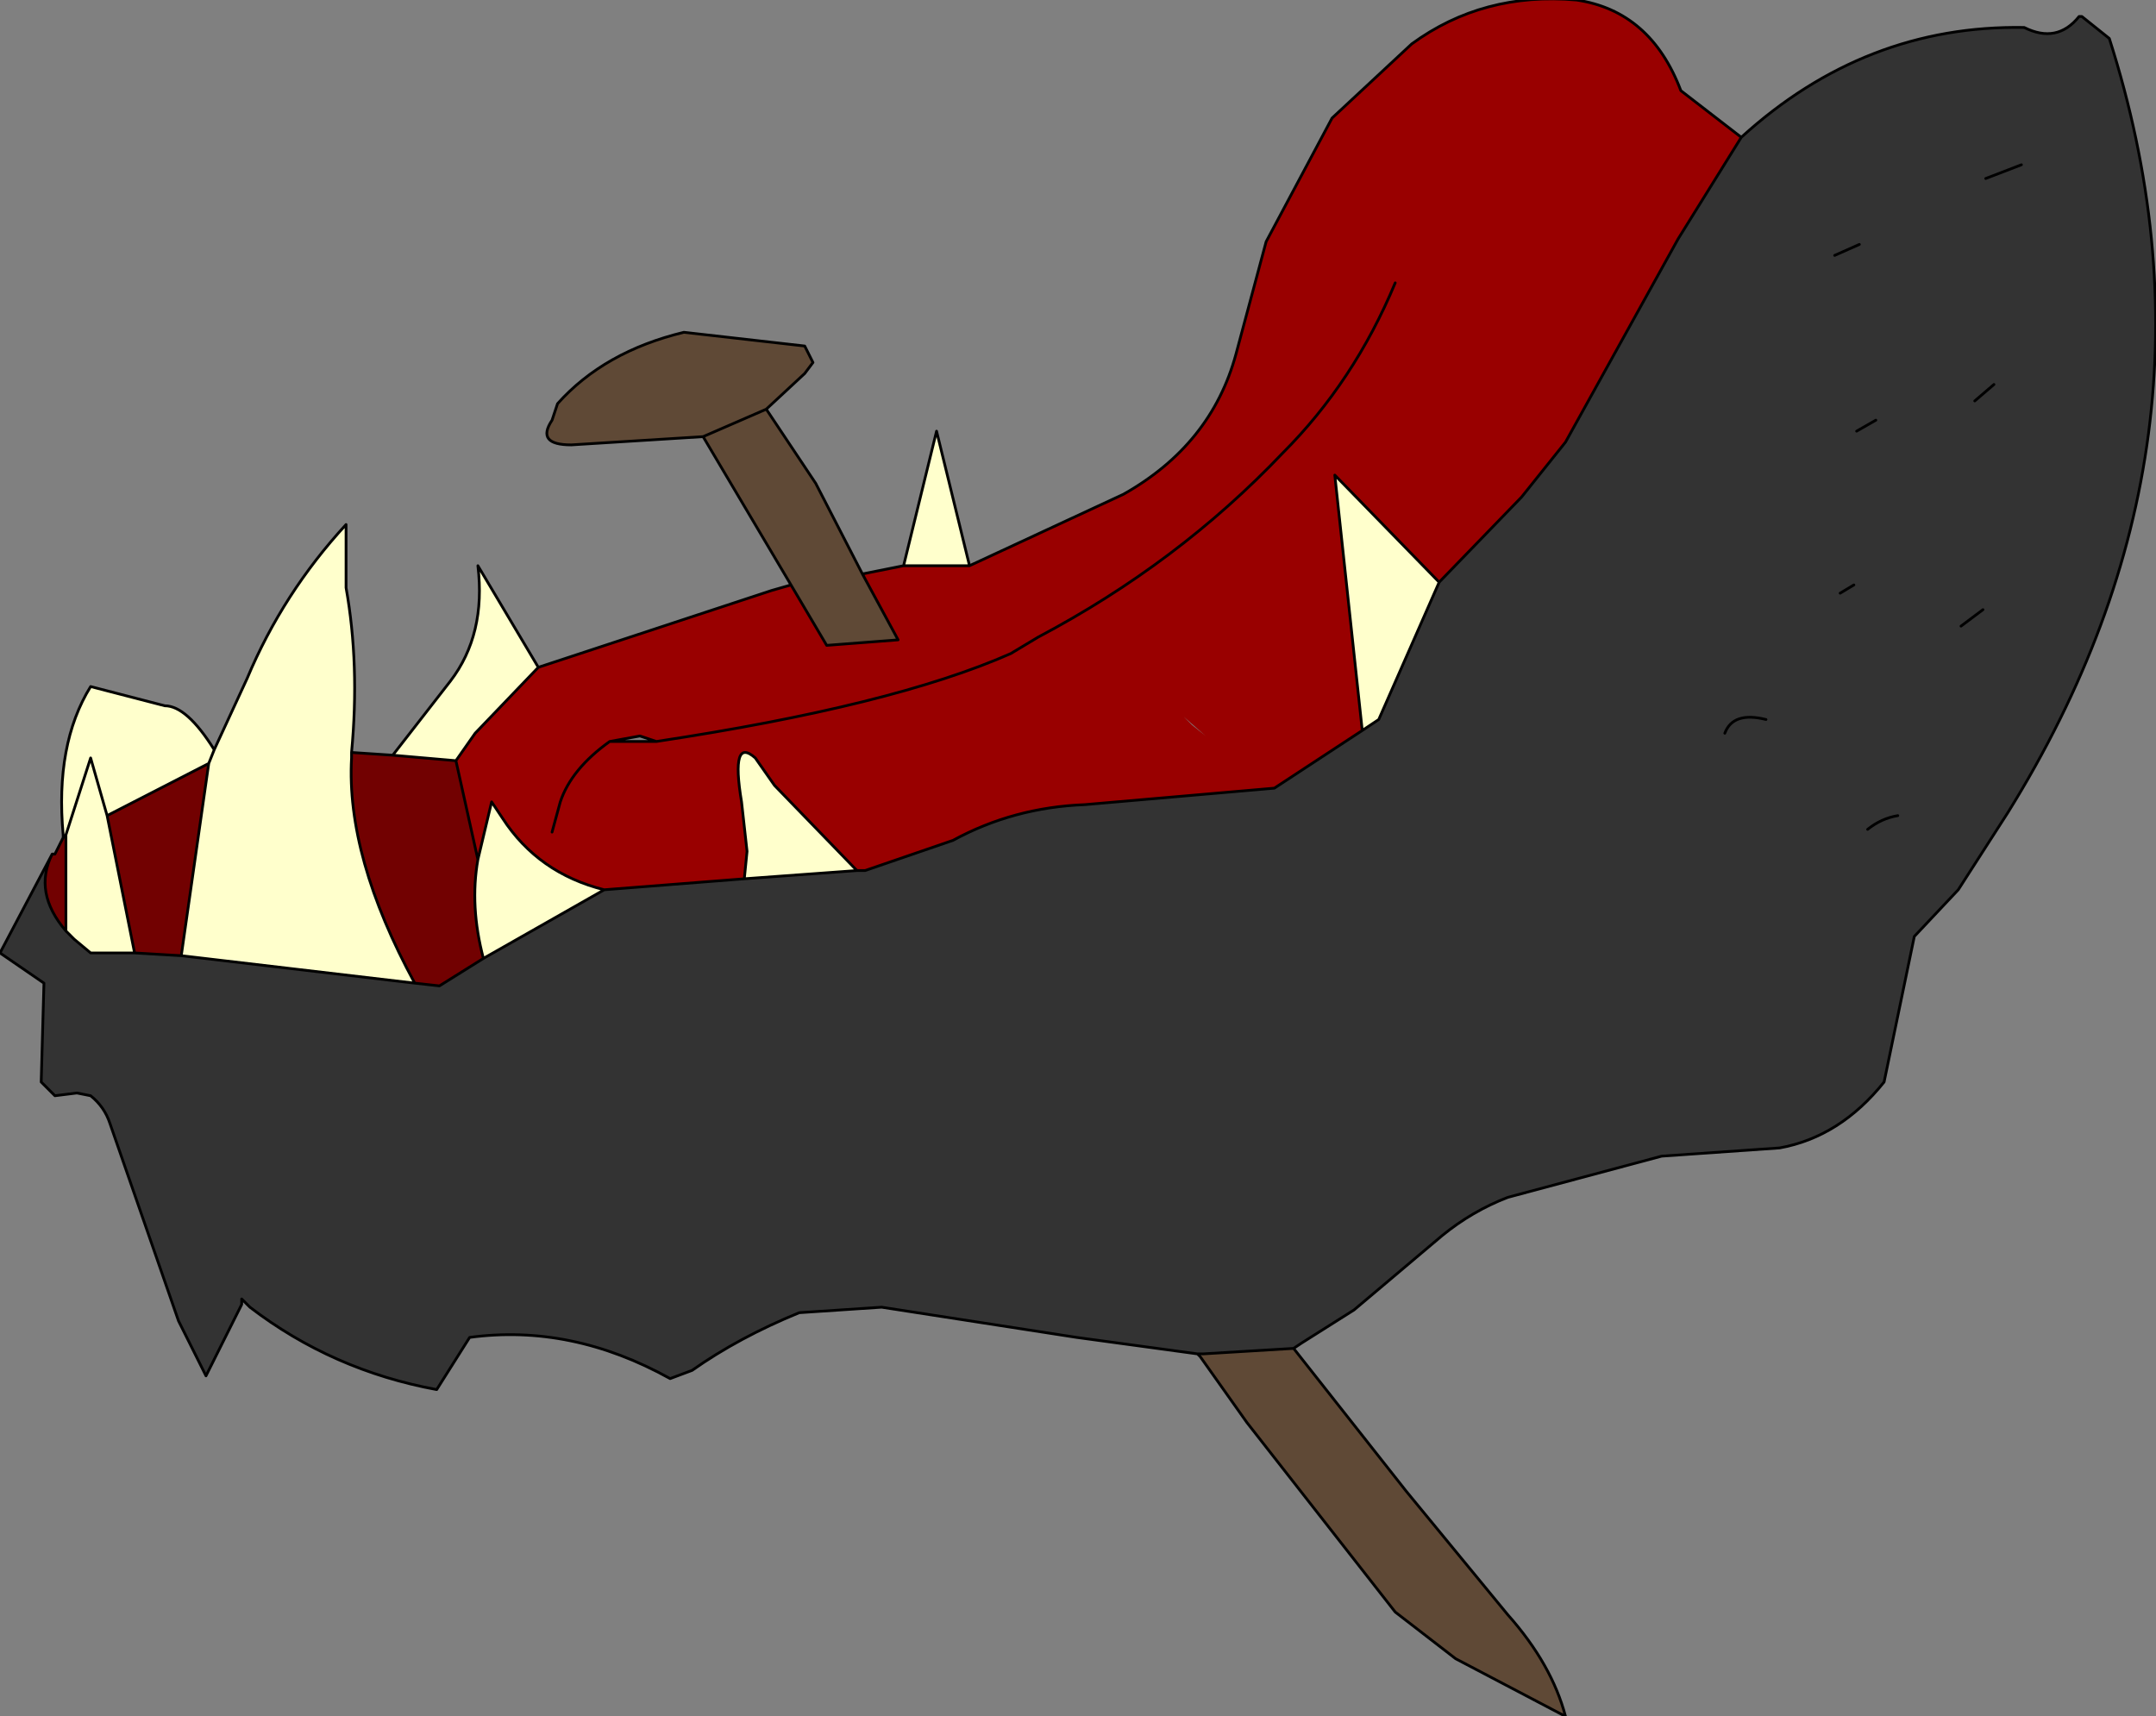 <?xml version="1.0" encoding="UTF-8" standalone="no"?>
<svg xmlns:xlink="http://www.w3.org/1999/xlink" height="31.25px" width="39.25px" xmlns="http://www.w3.org/2000/svg">
  <rect width="100%" height="100%" fill="#808080" stroke="none"/>
  <g transform="matrix(1.0, 0.0, 0.0, 1.0, 26.45, 12.65)">
    <path d="M-8.8 -2.35 L-10.0 -2.35 -9.4 -4.8 -8.8 -2.35 M-16.65 -0.5 L-17.8 0.7 -18.15 1.2 -19.3 1.1 -18.25 -0.25 Q-17.6 -1.1 -17.75 -2.35 L-16.65 -0.5 M-17.75 3.0 L-17.5 1.95 -17.3 2.25 Q-16.65 3.25 -15.45 3.55 L-17.65 4.8 Q-17.9 3.85 -17.75 3.0 M-12.9 3.35 L-12.85 2.85 -12.95 1.95 Q-13.15 0.75 -12.7 1.15 L-12.35 1.65 -10.85 3.2 -12.9 3.35 M-1.65 0.65 L-2.15 -4.0 -0.25 -2.05 -1.35 0.45 -1.65 0.65 M-25.3 2.55 Q-25.45 0.9 -24.8 -0.15 L-23.45 0.2 Q-23.05 0.2 -22.55 1.0 L-21.95 -0.3 Q-21.3 -1.85 -20.15 -3.1 L-20.15 -1.95 Q-19.9 -0.55 -20.05 1.05 L-20.05 1.15 Q-20.15 2.95 -18.9 5.25 L-23.15 4.75 -22.65 1.25 -22.55 1.0 -22.65 1.25 -24.5 2.2 -24.0 4.7 -24.8 4.7 -25.1 4.45 -25.25 4.3 -25.25 2.6 -25.25 2.55 -24.8 1.15 -24.5 2.2 -24.8 1.15 -25.25 2.55 -25.3 2.55" fill="#ffffcc" fill-rule="evenodd" stroke="none"/>
    <path d="M5.25 -10.15 L4.1 -8.3 2.05 -4.6 1.25 -3.6 -0.25 -2.05 -2.15 -4.0 -1.65 0.65 -3.25 1.7 -6.7 2.0 Q-8.0 2.05 -9.1 2.65 L-10.7 3.2 -10.85 3.2 -12.35 1.65 -12.7 1.15 Q-13.15 0.75 -12.95 1.95 L-12.85 2.85 -12.9 3.35 -15.45 3.55 Q-16.65 3.25 -17.3 2.25 L-17.5 1.95 -17.75 3.0 -18.15 1.2 -17.8 0.7 -16.65 -0.5 -12.4 -1.9 -12.05 -2.0 -11.4 -0.9 -10.1 -1.0 -10.75 -2.2 -10.0 -2.35 -8.8 -2.35 -6.0 -3.65 Q-4.4 -4.55 -3.95 -6.2 L-3.4 -8.25 -2.2 -10.5 -0.75 -11.85 Q0.55 -12.8 2.25 -12.65 3.6 -12.45 4.15 -11.0 L5.25 -10.15 M-14.5 0.85 Q-10.2 0.2 -8.05 -0.75 L-7.55 -1.05 Q-5.0 -2.4 -3.1 -4.4 -1.8 -5.7 -1.05 -7.5 -1.8 -5.7 -3.1 -4.4 -5.0 -2.4 -7.55 -1.05 L-8.05 -0.75 Q-10.2 0.2 -14.5 0.85 L-14.8 0.75 -15.35 0.85 -14.5 0.85 M-16.4 2.5 L-16.25 1.95 Q-16.05 1.35 -15.35 0.85 -16.05 1.35 -16.25 1.95 L-16.4 2.5 M-4.75 0.55 L-4.5 0.75 -4.9 0.4 -4.75 0.55" fill="#990000" fill-rule="evenodd" stroke="none"/>
    <path d="M-18.15 1.2 L-17.75 3.0 Q-17.9 3.85 -17.65 4.8 L-18.45 5.3 -18.9 5.25 Q-20.15 2.95 -20.05 1.15 L-20.05 1.05 -19.3 1.1 -18.15 1.2 M-25.5 2.9 L-25.45 2.9 -25.3 2.6 -25.25 2.6 -25.25 4.3 Q-25.85 3.6 -25.5 2.9 M-22.65 1.25 L-23.15 4.75 -24.0 4.7 -24.5 2.2 -22.65 1.25" fill="#720101" fill-rule="evenodd" stroke="none"/>
    <path d="M7.4 -8.2 L6.95 -8.0 7.4 -8.2 M-0.25 -2.05 L1.25 -3.6 2.05 -4.6 4.1 -8.3 5.25 -10.15 Q7.5 -12.2 10.4 -12.15 11.0 -11.85 11.4 -12.35 L11.45 -12.35 11.95 -11.95 Q14.3 -4.6 10.1 2.15 L9.2 3.55 8.4 4.4 7.85 7.05 Q7.05 8.05 5.95 8.25 L3.8 8.4 1.0 9.15 Q0.35 9.4 -0.2 9.85 L-1.8 11.2 -2.75 11.8 -2.9 11.9 -4.55 12.0 -4.65 12.0 -6.85 11.7 -10.4 11.15 -11.9 11.25 Q-13.0 11.7 -13.85 12.3 L-14.25 12.45 Q-16.05 11.45 -17.9 11.7 L-18.5 12.65 Q-20.4 12.3 -21.9 11.15 L-22.05 11.0 -22.05 11.1 -22.7 12.4 -23.2 11.4 -24.45 7.8 Q-24.55 7.5 -24.8 7.3 L-25.05 7.25 -25.45 7.3 -25.7 7.05 -25.65 5.25 -26.45 4.7 -25.5 2.9 Q-25.85 3.6 -25.25 4.3 L-25.1 4.45 -24.8 4.7 -24.0 4.7 -23.15 4.75 -18.9 5.25 -18.45 5.3 -17.65 4.8 -15.45 3.55 -12.9 3.35 -10.85 3.2 -10.7 3.2 -9.1 2.65 Q-8.0 2.05 -6.7 2.0 L-3.25 1.7 -1.65 0.65 -1.35 0.45 -0.25 -2.05 M9.65 -1.55 L9.25 -1.25 9.65 -1.55 M7.7 -5.0 L7.35 -4.8 7.7 -5.0 M7.3 -2.0 L7.05 -1.85 7.3 -2.0 M9.85 -5.65 L9.5 -5.35 9.85 -5.65 M8.1 2.2 Q7.8 2.25 7.55 2.45 7.8 2.25 8.1 2.2 M5.7 0.45 Q5.1 0.3 4.95 0.7 5.1 0.3 5.7 0.45 M10.35 -9.65 L9.7 -9.4 10.35 -9.65" fill="#333333" fill-rule="evenodd" stroke="none"/>
    <path d="M-10.75 -2.2 L-10.1 -1.0 -11.4 -0.9 -12.05 -2.0 -13.65 -4.7 -16.05 -4.55 Q-16.7 -4.55 -16.4 -5.0 L-16.3 -5.3 Q-15.45 -6.25 -14.0 -6.6 L-11.8 -6.35 -11.65 -6.05 -11.8 -5.85 -12.5 -5.2 -13.65 -4.7 -12.5 -5.2 -11.6 -3.85 -10.75 -2.2 M-2.9 11.9 L-0.85 14.5 1.0 16.75 Q1.8 17.65 2.05 18.6 L0.05 17.55 -1.05 16.7 -3.75 13.25 -4.6 12.05 -4.55 12.0 -2.9 11.9" fill="#5f4936" fill-rule="evenodd" stroke="none"/>
    <path d="M6.95 -8.0 L7.4 -8.2 M-0.25 -2.05 L1.25 -3.6 2.05 -4.6 4.1 -8.3 5.25 -10.15 4.15 -11.0 Q3.6 -12.45 2.25 -12.65 0.55 -12.8 -0.75 -11.85 L-2.2 -10.5 -3.4 -8.25 -3.95 -6.2 Q-4.4 -4.55 -6.0 -3.65 L-8.8 -2.35 -10.0 -2.35 -10.75 -2.2 -10.1 -1.0 -11.4 -0.9 -12.05 -2.0 -12.4 -1.9 -16.65 -0.5 -17.8 0.7 -18.15 1.2 -17.75 3.0 -17.5 1.95 -17.3 2.25 Q-16.65 3.25 -15.45 3.55 L-12.9 3.35 -12.85 2.85 -12.95 1.95 Q-13.15 0.75 -12.7 1.15 L-12.35 1.65 -10.85 3.2 -10.7 3.2 -9.1 2.65 Q-8.0 2.05 -6.7 2.0 L-3.25 1.7 -1.65 0.65 -2.15 -4.0 -0.25 -2.05 -1.35 0.45 -1.65 0.65 M9.5 -5.35 L9.85 -5.65 M7.05 -1.85 L7.3 -2.0 M7.35 -4.8 L7.7 -5.0 M9.25 -1.25 L9.65 -1.55 M5.25 -10.15 Q7.5 -12.2 10.4 -12.15 11.0 -11.85 11.4 -12.35 L11.45 -12.35 11.95 -11.95 Q14.3 -4.6 10.1 2.15 L9.2 3.55 8.4 4.4 7.85 7.05 Q7.05 8.05 5.95 8.25 L3.8 8.4 1.0 9.15 Q0.35 9.4 -0.2 9.85 L-1.8 11.2 -2.75 11.8 -2.9 11.9 -0.85 14.5 1.0 16.75 Q1.8 17.65 2.05 18.6 L0.05 17.55 -1.05 16.7 -3.75 13.25 -4.6 12.05 -4.65 12.0 -6.85 11.7 -10.4 11.15 -11.9 11.25 Q-13.0 11.7 -13.85 12.3 L-14.25 12.45 Q-16.05 11.45 -17.9 11.7 L-18.5 12.65 Q-20.4 12.3 -21.9 11.15 L-22.05 11.0 -22.05 11.1 -22.7 12.4 -23.2 11.4 -24.45 7.8 Q-24.55 7.5 -24.8 7.3 L-25.05 7.25 -25.45 7.3 -25.7 7.05 -25.65 5.25 -26.45 4.7 -25.5 2.9 -25.45 2.9 -25.3 2.6 -25.3 2.55 Q-25.45 0.9 -24.8 -0.15 L-23.45 0.2 Q-23.05 0.2 -22.55 1.0 L-21.95 -0.3 Q-21.3 -1.85 -20.15 -3.1 L-20.15 -1.95 Q-19.9 -0.55 -20.05 1.05 L-19.3 1.1 -18.25 -0.25 Q-17.6 -1.1 -17.75 -2.35 L-16.65 -0.5 M9.7 -9.4 L10.35 -9.65 M4.95 0.7 Q5.1 0.3 5.7 0.45 M7.55 2.45 Q7.8 2.25 8.1 2.2 M-12.5 -5.2 L-11.8 -5.85 -11.65 -6.05 -11.8 -6.35 -14.0 -6.6 Q-15.45 -6.25 -16.3 -5.3 L-16.4 -5.0 Q-16.7 -4.55 -16.05 -4.55 L-13.65 -4.7 -12.5 -5.2 -11.6 -3.85 -10.75 -2.2 M-13.65 -4.7 L-12.05 -2.0 M-8.8 -2.35 L-9.4 -4.8 -10.0 -2.35 M-1.05 -7.5 Q-1.8 -5.7 -3.1 -4.4 -5.0 -2.4 -7.55 -1.05 L-8.05 -0.75 Q-10.2 0.2 -14.5 0.85 L-15.35 0.85 Q-16.05 1.35 -16.25 1.95 L-16.4 2.5 M-4.55 12.0 L-4.65 12.0 M-2.9 11.9 L-4.55 12.0 M-14.5 0.85 L-14.8 0.75 -15.35 0.85 M-10.85 3.2 L-12.9 3.35 M-18.15 1.2 L-19.3 1.1 M-18.9 5.25 Q-20.15 2.95 -20.05 1.15 L-20.05 1.05 M-18.9 5.25 L-18.45 5.3 -17.65 4.8 Q-17.9 3.85 -17.75 3.0 M-15.45 3.55 L-17.65 4.8 M-22.55 1.0 L-22.65 1.25 -23.15 4.75 -18.9 5.25 M-25.25 2.55 L-25.25 2.6 -25.25 4.3 -25.1 4.45 -24.8 4.7 -24.0 4.7 -24.5 2.2 -24.8 1.15 -25.25 2.55 -25.3 2.6 M-24.0 4.7 L-23.15 4.75 M-22.65 1.25 L-24.5 2.2 M-25.5 2.9 Q-25.85 3.6 -25.25 4.3" fill="none" stroke="#000000" stroke-linecap="round" stroke-linejoin="round" stroke-width="0.05"/>
  </g>
</svg>
